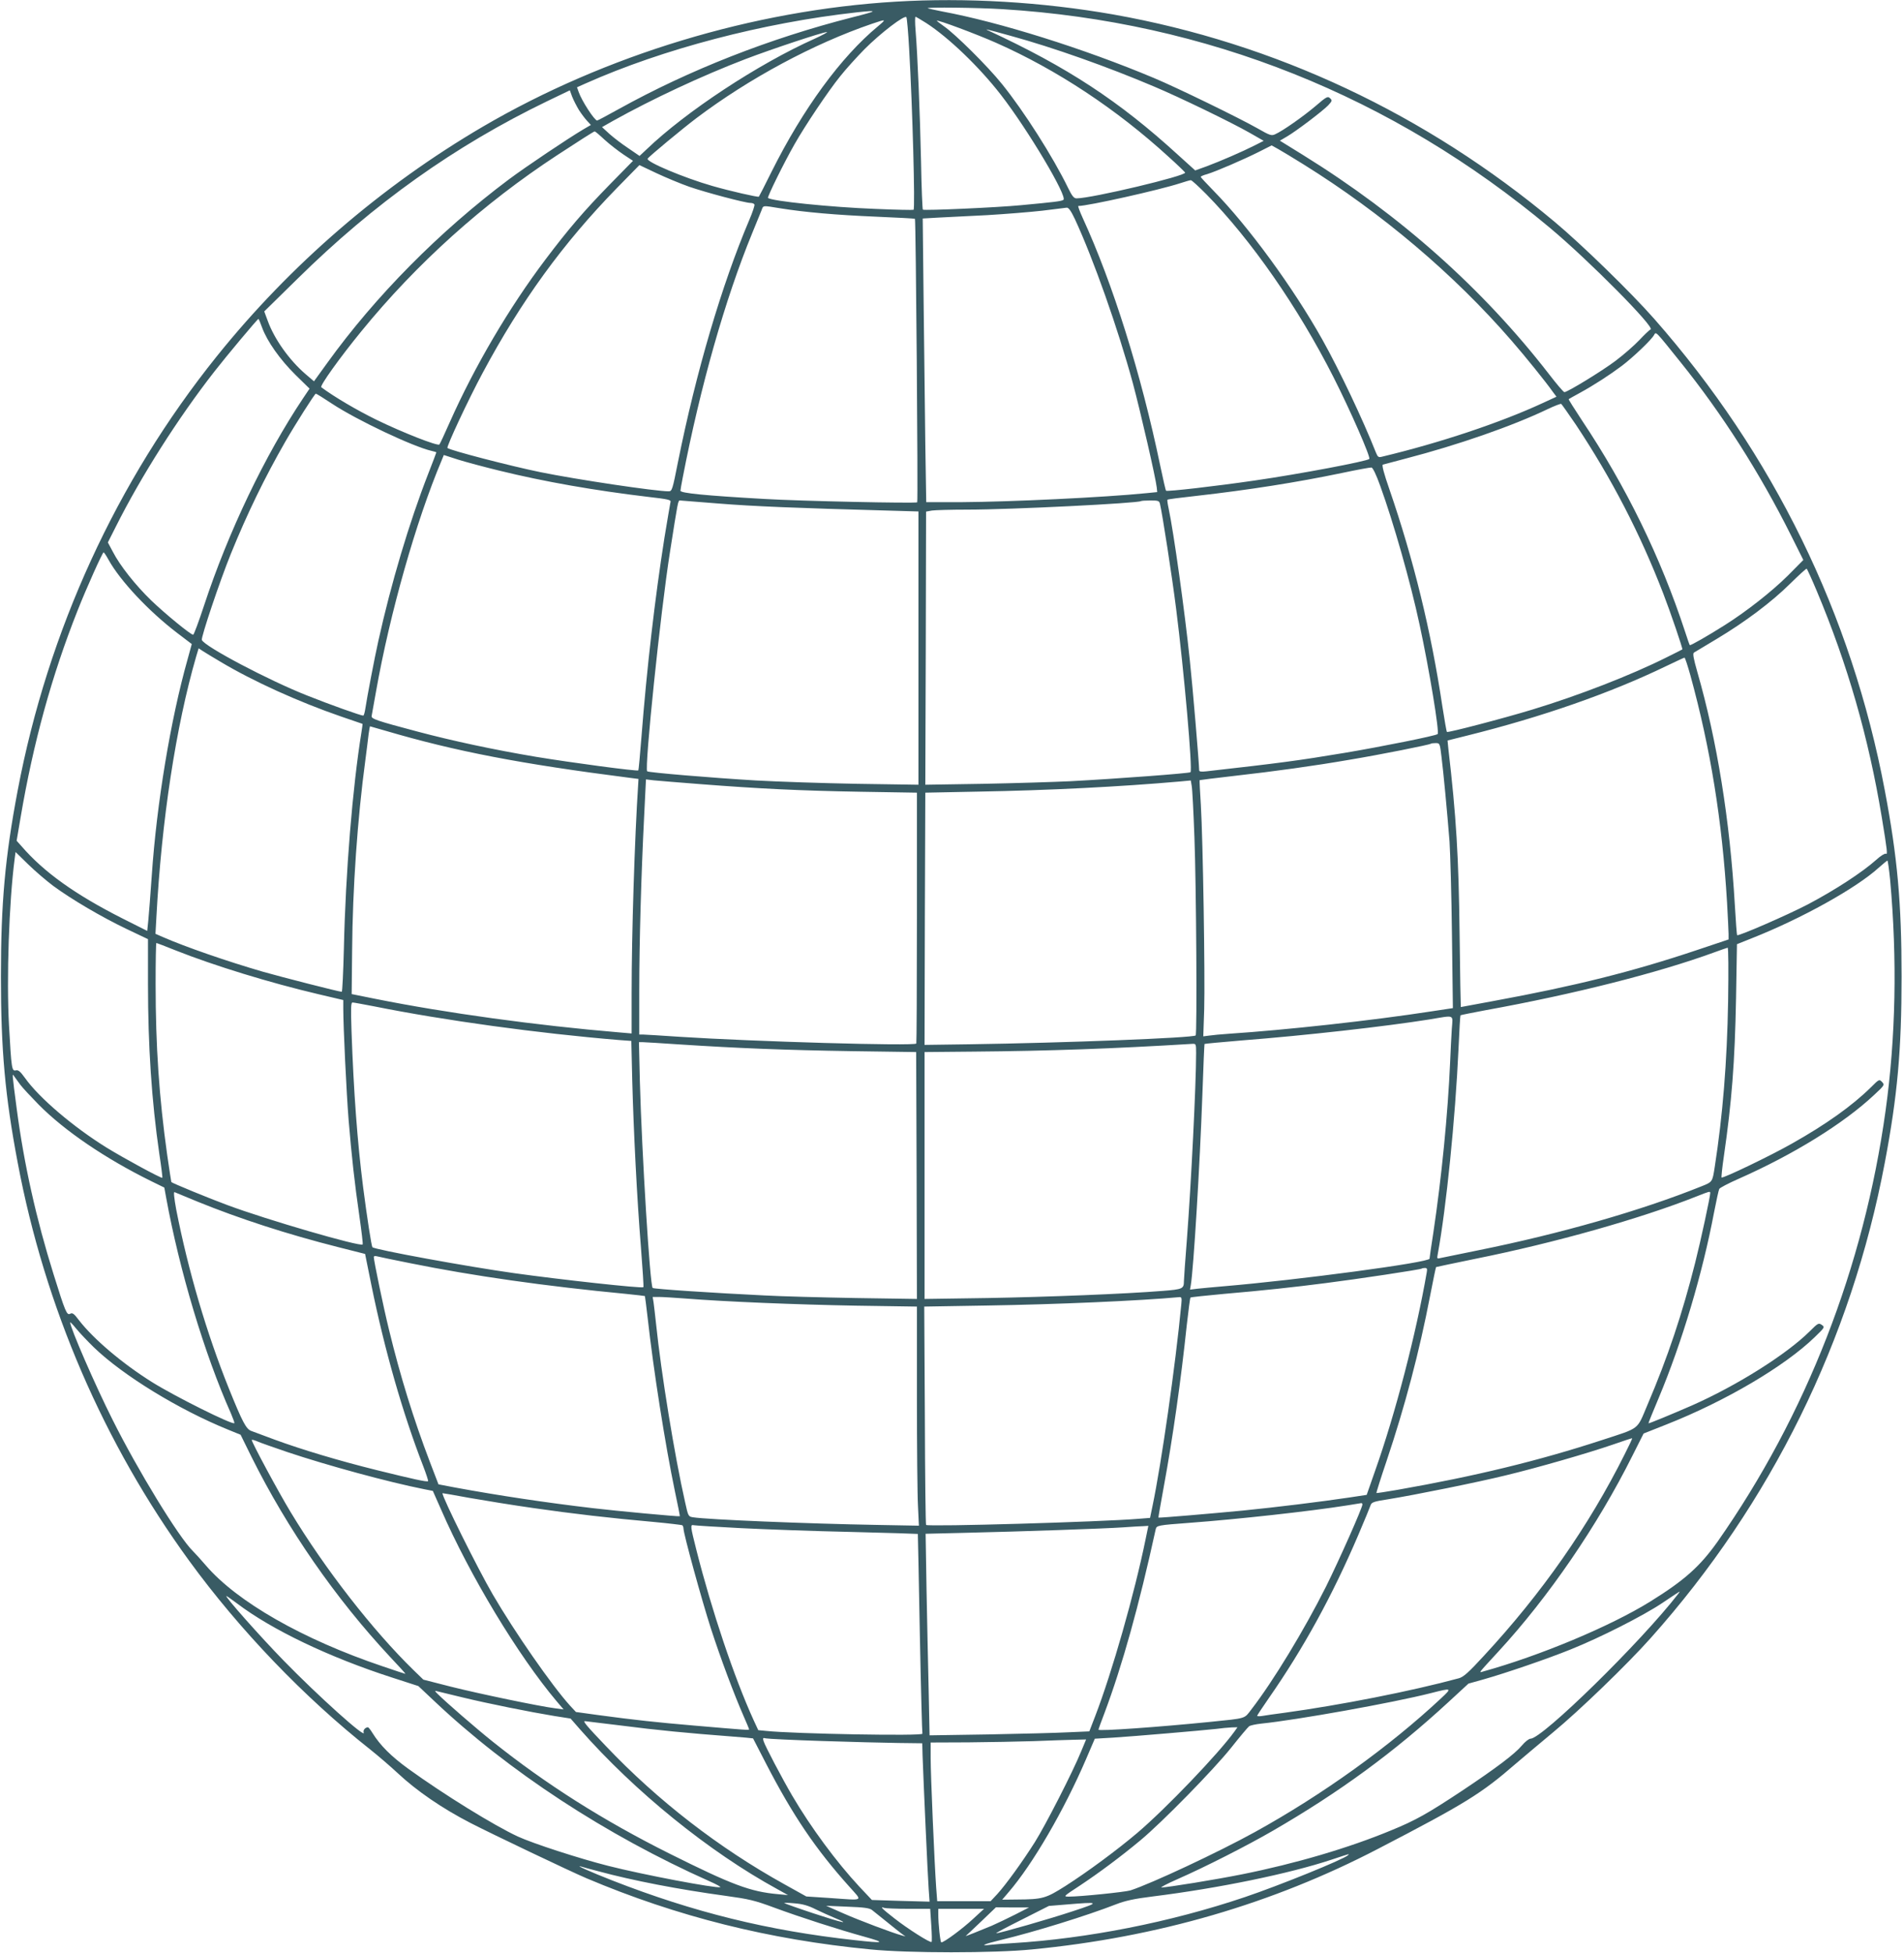 <svg width="468" height="480" viewBox="0 0 468 480" fill="none" xmlns="http://www.w3.org/2000/svg">
<g clip-path="url(#clip0_1_2)">
<path d="M220.127 0.412C185.102 2.512 148.839 13.5 118.689 31.125C93.788 45.712 71.363 65.062 53.288 87.562C28.65 118.237 11.775 155.062 4.35 194.25C1.238 210.675 0.225 221.962 0.225 240C0.225 258.037 1.238 269.325 4.35 285.75C11.025 321.188 25.5 354.75 46.501 383.588C58.913 400.613 74.776 417.15 91.013 429.975C93.038 431.588 96.038 434.175 97.726 435.75C102.414 440.138 108.639 444.413 115.689 448.05C120.939 450.75 140.289 459.975 144.189 461.625C166.427 471.038 189.077 476.7 213.94 479.1C223.352 480.038 244.278 480.038 253.69 479.1C284.403 476.138 312.791 467.888 338.779 454.35C360.229 443.213 364.054 440.85 372.566 433.463C374.441 431.85 378.567 428.4 381.754 425.738C388.167 420.45 400.054 408.975 405.754 402.562C435.305 369.45 455.03 329.4 463.28 285.75C466.392 269.325 467.405 258.037 467.405 240C467.405 221.962 466.392 210.675 463.28 194.25C455.105 150.938 435.867 111.637 406.617 78.375C400.992 71.963 388.729 60.038 382.129 54.525C350.441 28.012 313.391 10.613 273.678 3.562C256.09 0.487 237.49 -0.638 220.127 0.412ZM246.378 2.25C296.516 5.325 342.304 23.625 381.004 56.025C390.642 64.088 406.879 80.513 405.717 80.963C405.417 81.075 404.179 82.275 402.942 83.588C401.704 84.9 399.079 87.188 397.092 88.688C393.642 91.275 385.279 96.375 384.529 96.375C384.304 96.375 382.617 94.388 380.742 91.95C364.541 71.025 344.254 52.95 320.291 38.1L314.591 34.575L316.316 33.562C318.641 32.212 325.053 27.337 326.441 25.913C327.453 24.825 327.491 24.675 326.928 24.15C326.366 23.587 326.066 23.738 323.366 26.062C320.403 28.575 315.303 32.175 313.428 33C312.528 33.413 312.153 33.3 309.078 31.538C304.578 28.988 289.353 21.562 283.616 19.163C266.403 11.925 245.553 5.4 231.565 2.812C229.727 2.438 228.115 2.1 228.04 2.025C227.74 1.725 240.34 1.875 246.378 2.25ZM209.44 4.275C189.152 9.45 169.464 17.175 152.139 26.775C149.327 28.35 146.889 29.625 146.777 29.625C146.139 29.625 142.989 24.788 142.239 22.613L141.827 21.45L143.927 20.512C162.939 12.037 187.577 5.587 210.565 3.037C216.04 2.438 215.852 2.662 209.44 4.275ZM223.465 12C224.29 26.212 224.965 51.15 224.552 51.562C224.477 51.638 220.202 51.562 215.065 51.337C204.265 50.925 189.565 49.425 188.777 48.638C188.552 48.413 192.752 39.9 195.302 35.438C197.89 30.863 203.627 22.312 206.515 18.75C207.902 16.988 210.602 14.025 212.44 12.15C216.415 8.137 222.415 3.562 222.79 4.237C222.94 4.5 223.24 7.987 223.465 12ZM227.665 5.662C233.177 9.225 240.715 16.462 246.003 23.288C252.64 31.837 262.503 48.413 261.378 49.125C260.853 49.462 259.315 49.65 250.878 50.438C245.065 51 227.327 51.788 226.84 51.525C226.727 51.45 226.502 46.125 226.39 39.675C226.127 27.637 225.527 13.238 225.04 7.387C224.89 5.587 224.89 4.125 225.04 4.125C225.152 4.125 226.352 4.837 227.665 5.662ZM215.815 6.45C206.702 13.988 197.402 26.7 189.677 42.15C188.027 45.487 186.602 48.263 186.527 48.337C186.339 48.525 179.439 46.95 175.127 45.712C168.077 43.688 158.739 39.75 159.189 39C159.527 38.438 167.814 31.575 171.189 29.025C184.127 19.275 199.952 10.762 214.315 5.85C217.877 4.65 217.952 4.65 215.815 6.45ZM244.878 10.537C259.84 17.175 274.465 26.85 287.253 38.55C289.428 40.5 291.228 42.263 291.303 42.413C291.641 43.2 268.353 48.75 264.603 48.75C263.965 48.75 263.515 48.188 262.54 46.2C258.828 38.55 251.665 27.3 246.265 20.625C242.778 16.275 234.79 8.362 232.015 6.45C231.04 5.775 230.252 5.137 230.252 5.1C230.252 4.725 240.153 8.438 244.878 10.537ZM248.44 8.812C258.978 11.7 272.365 16.462 283.653 21.262C289.991 23.925 302.816 30.15 307.203 32.663L310.616 34.612L308.403 35.737C305.366 37.275 300.003 39.6 296.591 40.875L293.778 41.888L289.466 37.987C275.103 24.863 262.353 16.5 243.003 7.537C241.803 7.012 242.365 7.125 248.44 8.812ZM200.215 9.525C186.302 15.75 168.527 27.488 158.964 36.675L157.202 38.325L154.464 36.45C152.927 35.438 150.864 33.862 149.814 32.925L147.977 31.238L150.752 29.663C160.389 24.3 172.577 18.6 183.264 14.512C189.64 12.075 202.165 7.912 203.252 7.875C203.552 7.875 202.202 8.625 200.215 9.525ZM142.277 27C142.877 27.938 143.777 29.137 144.302 29.7L145.239 30.712L143.439 31.762C139.576 34.05 129.339 40.913 125.064 44.1C108.039 56.85 92.288 72.75 80.401 89.25L77.176 93.713L75.113 91.95C71.101 88.5 67.426 83.325 65.813 78.862L64.951 76.537L73.088 68.55C91.913 49.987 111.789 35.85 134.439 24.9L140.064 22.2L140.626 23.738C140.964 24.6 141.714 26.062 142.277 27ZM148.614 34.35C149.889 35.513 151.989 37.125 153.264 37.987L155.589 39.525L149.889 45.337C143.514 51.862 139.726 56.288 134.064 63.788C125.139 75.6 116.626 90.112 110.589 103.688C109.314 106.575 108.151 109.087 108.001 109.237C107.589 109.688 98.963 106.312 92.439 103.125C87.638 100.762 82.201 97.575 78.976 95.175C78.526 94.875 83.551 87.862 88.763 81.487C102.414 64.725 118.801 50.025 136.951 38.138C142.164 34.725 145.914 32.325 146.177 32.288C146.252 32.25 147.377 33.188 148.614 34.35ZM320.441 40.425C339.604 52.35 357.416 67.425 371.516 83.7C374.854 87.525 380.029 93.938 381.679 96.3L382.579 97.5L379.242 99.037C368.891 103.837 354.004 108.825 339.716 112.237C338.854 112.462 338.666 112.35 338.216 111.262C334.954 103.012 329.216 90.938 325.016 83.438C317.853 70.65 306.753 55.5 298.278 46.875C296.553 45.112 295.128 43.575 295.128 43.462C295.128 43.35 295.841 43.013 296.741 42.788C298.953 42.112 305.553 39.263 309.378 37.35L312.566 35.737L314.253 36.675C315.191 37.2 317.966 38.888 320.441 40.425ZM169.427 45.9C173.439 47.288 183.152 49.875 184.464 49.875C184.877 49.875 185.327 50.025 185.439 50.25C185.552 50.438 184.989 52.163 184.164 54.075C177.377 70.088 171.114 91.35 166.652 113.512C165.302 120.337 165.189 120.75 164.364 120.75C161.139 120.75 141.751 117.862 132.751 116.025C125.439 114.525 110.551 110.663 109.989 110.1C109.689 109.8 115.089 98.25 118.614 91.688C128.101 73.95 138.376 59.812 151.614 46.237L157.164 40.575L161.364 42.562C163.689 43.65 167.289 45.15 169.427 45.9ZM296.478 47.7C307.541 58.95 319.053 75.525 327.753 92.662C331.879 100.8 336.979 112.425 336.566 112.8C336.004 113.362 319.391 116.512 308.441 118.087C298.953 119.475 286.878 120.862 286.616 120.6C286.503 120.525 285.866 117.675 285.153 114.3C280.465 91.8 273.528 69.675 266.103 53.513C265.39 51.938 264.903 50.625 265.053 50.625C267.415 50.625 285.003 46.688 290.066 45.038C291.303 44.625 292.503 44.288 292.691 44.288C292.916 44.25 294.603 45.825 296.478 47.7ZM191.74 51.188C197.815 52.163 205.502 52.837 215.29 53.25C220.502 53.475 224.852 53.7 224.89 53.775C225.115 54 225.677 123.225 225.452 123.45C225.115 123.75 196.615 123.15 187.877 122.625C173.364 121.8 167.252 121.2 167.252 120.6C167.252 120.375 167.514 118.913 167.814 117.375C172.164 94.875 178.239 73.5 184.877 57.337C185.927 54.788 186.977 52.237 187.202 51.638C187.652 50.438 187.352 50.475 191.74 51.188ZM264.228 53.888C268.765 63.675 274.803 80.775 278.44 94.125C280.39 101.4 284.066 117.413 284.328 119.812L284.441 120.938L281.816 121.2C271.39 122.25 248.403 123.337 236.365 123.413H227.665L227.44 109.237C227.365 101.438 227.177 85.763 227.027 74.4L226.802 53.7L230.702 53.475C232.84 53.362 238.203 53.1 242.628 52.875C247.053 52.612 253.128 52.125 256.128 51.788C259.128 51.413 261.865 51.075 262.203 51.038C262.653 51 263.253 51.825 264.228 53.888ZM64.426 80.513C65.663 83.888 68.813 88.35 72.601 92.1L76.088 95.513L74.476 97.912C65.138 111.862 56.063 130.837 50.175 148.762C48.863 152.737 47.663 156 47.475 156C46.876 156 40.688 150.938 37.163 147.562C33.3 143.812 29.475 139.012 27.713 135.562L26.513 133.312L28.5 129.375C34.65 117.112 43.763 102.75 52.726 91.275C55.613 87.562 63.301 78.375 63.526 78.375C63.601 78.375 64.013 79.35 64.426 80.513ZM413.029 88.95C423.267 101.663 432.492 116.1 440.217 131.55L443.255 137.625L439.43 141.487C435.455 145.425 429.23 150.3 423.942 153.637C419.854 156.225 415.467 158.737 415.354 158.55C415.279 158.512 414.754 157.012 414.192 155.25C408.192 136.95 399.717 119.587 388.767 103.2C386.929 100.425 385.504 98.138 385.579 98.1C385.654 98.025 386.892 97.35 388.317 96.562C391.804 94.65 395.629 92.175 398.629 89.925C401.367 87.862 405.979 83.475 406.579 82.312C407.067 81.487 406.804 81.188 413.029 88.95ZM81.563 99.188C87.751 103.275 101.589 109.8 106.089 110.812C106.726 110.962 107.251 111.112 107.251 111.188C107.251 111.262 106.351 113.625 105.226 116.512C100.539 128.55 96.114 143.438 93.001 157.5C92.064 161.663 90.189 171.525 89.813 174.075C89.663 175.087 89.438 175.875 89.288 175.875C88.688 175.875 81.113 173.175 75.563 170.962C66.038 167.212 50.213 158.85 49.613 157.275C49.388 156.637 54.038 142.762 56.738 136.125C60.788 126.15 65.101 117.3 70.163 108.487C72.601 104.25 77.363 96.75 77.626 96.75C77.776 96.75 79.538 97.838 81.563 99.188ZM387.342 104.362C396.154 117.637 403.129 131.1 408.829 145.875C410.517 150.225 413.667 159.45 413.517 159.6C413.479 159.637 411.717 160.538 409.654 161.55C400.992 165.9 388.054 170.925 376.692 174.375C369.304 176.625 355.879 180.112 355.654 179.887C355.541 179.775 355.054 176.962 354.529 173.587C351.754 155.025 347.441 137.475 341.516 120.262C340.166 116.4 339.604 114.262 339.904 114.188C340.129 114.112 342.679 113.438 345.566 112.688C358.279 109.387 371.779 104.7 380.442 100.538C382.092 99.75 383.592 99.188 383.742 99.263C383.892 99.375 385.504 101.663 387.342 104.362ZM122.814 115.688C133.839 118.387 145.952 120.525 159.489 122.137C164.102 122.663 164.964 122.85 164.814 123.337C164.739 123.675 164.064 127.65 163.314 132.188C160.989 146.962 159.002 163.987 157.652 181.312C157.314 185.625 156.977 189.262 156.902 189.337C156.639 189.6 140.626 187.462 131.739 186C121.239 184.237 111.151 182.062 102.676 179.812C92.476 177.112 91.201 176.663 91.351 175.95C91.426 175.612 91.913 172.875 92.439 169.875C95.814 150.788 102.264 128.062 108.526 113.212L109.089 111.825L112.576 112.95C114.489 113.55 119.101 114.788 122.814 115.688ZM339.266 119.438C342.491 128.325 346.691 143.025 348.941 153.562C351.304 164.512 353.854 179.925 353.366 180.413C352.916 180.825 339.679 183.487 330.529 185.025C319.091 186.938 314.478 187.538 296.553 189.562C295.241 189.712 294.753 189.637 294.753 189.3C294.753 187.8 293.141 168.6 292.466 162.375C291.228 150.375 288.491 130.762 287.216 124.8C286.991 123.788 286.878 122.887 286.953 122.812C287.028 122.7 290.216 122.288 294.041 121.875C306.978 120.413 318.828 118.538 329.816 116.25C333.529 115.462 336.791 114.862 337.091 114.9C337.429 114.9 338.291 116.7 339.266 119.438ZM176.627 123.75C184.952 124.425 195.865 124.875 217.99 125.475L225.752 125.7V159.3V192.862L210.677 192.637C202.352 192.487 191.177 192.112 185.814 191.812C175.014 191.175 159.377 189.862 159.077 189.562C158.364 188.887 162.377 150.188 164.664 135.75C166.652 123.112 166.652 123 167.139 123C167.289 123 171.564 123.337 176.627 123.75ZM285.116 123.825C285.678 126.112 288.116 141.825 289.091 149.625C291.041 165 293.178 189.262 292.616 189.788C292.316 190.05 275.065 191.362 263.028 192C259.09 192.188 249.453 192.487 241.653 192.637L227.44 192.862L227.552 159.3L227.627 125.737L229.052 125.475C229.802 125.362 233.74 125.25 237.753 125.25C248.515 125.25 279.903 123.675 280.465 123.15C280.54 123.075 281.591 123 282.791 123C284.703 123 284.928 123.075 285.116 123.825ZM26.663 137.55C29.55 142.762 36.563 150.225 43.538 155.55L47.138 158.288L46.088 162.112C41.925 176.887 38.513 197.475 37.313 215.062C36.975 219.788 36.6 224.85 36.45 226.238L36.188 228.787L30 225.675C18.525 219.862 10.8 214.35 5.325 208.012L4.088 206.625L5.063 200.887C8.175 182.587 12.675 166.163 19.088 150C21.263 144.487 25.2 135.75 25.463 135.75C25.575 135.75 26.138 136.575 26.663 137.55ZM446.555 145.237C454.13 163.275 459.305 181.275 462.53 200.812C463.917 209.212 463.992 210.112 463.542 209.812C463.317 209.7 462.23 210.337 461.18 211.312C457.73 214.387 451.13 218.7 444.38 222.262C439.355 224.887 427.28 230.137 426.98 229.837C426.905 229.762 426.642 226.387 426.417 222.375C425.217 201.675 422.029 181.875 417.192 165.112C416.254 161.812 416.029 160.612 416.367 160.387C416.629 160.237 419.142 158.7 421.992 157.012C429.005 152.812 435.492 147.938 440.03 143.438C442.13 141.375 443.93 139.725 444.08 139.762C444.192 139.837 445.317 142.275 446.555 145.237ZM54.188 162.637C62.288 167.475 73.501 172.538 83.851 176.1C86.701 177.075 89.101 177.9 89.101 177.9C89.138 177.938 89.026 178.875 88.838 180C86.663 193.462 84.938 214.387 84.526 233.062C84.376 238.95 84.151 243.75 84.001 243.75C83.363 243.75 69.451 240.188 64.688 238.837C55.876 236.287 45.488 232.688 40.013 230.287L38.213 229.5L38.438 225.488C39.713 201.562 43.238 178.538 48.225 161.325L48.825 159.337L49.8 159.975C50.363 160.35 52.35 161.55 54.188 162.637ZM415.504 166.012C420.454 184.05 423.305 201.712 424.505 221.812C424.692 225.3 424.88 228.787 424.88 229.537V230.887L416.929 233.55C401.254 238.8 387.154 242.325 367.166 246C362.779 246.825 359.104 247.5 359.066 247.5C359.029 247.5 358.879 239.438 358.766 229.575C358.541 210.487 357.941 200.625 355.991 183.9L355.804 181.987L360.604 180.788C379.017 176.212 395.854 170.325 409.504 163.725C411.867 162.6 413.929 161.625 414.042 161.625C414.192 161.625 414.829 163.612 415.504 166.012ZM94.726 179.587C112.089 184.688 127.914 187.725 154.877 191.175L156.939 191.438L156.864 192.75C156.002 205.725 155.252 229.65 155.252 244.087V253.988L152.177 253.725C131.964 252.037 109.426 248.925 92.401 245.512L86.438 244.312L86.551 233.625C86.663 218.325 87.863 201.225 89.813 186.75C90.114 184.387 90.489 181.538 90.601 180.45C90.751 179.4 90.901 178.5 90.939 178.5C90.976 178.5 92.701 178.987 94.726 179.587ZM354.304 185.887C354.791 189.712 355.691 199.275 356.291 206.812C356.479 209.7 356.779 220.087 356.891 229.912L357.116 247.762L351.904 248.55C337.091 250.837 316.166 253.125 302.066 254.062C300.228 254.175 298.016 254.4 297.228 254.512L295.766 254.7L295.991 248.025C296.216 240.188 295.691 206.512 295.166 197.812C294.941 194.512 294.828 191.812 294.866 191.737C294.941 191.7 298.766 191.212 303.378 190.688C313.353 189.562 322.878 188.25 331.766 186.712C339.004 185.512 351.454 183.038 351.716 182.775C351.791 182.7 352.316 182.625 352.879 182.625C353.891 182.625 353.929 182.7 354.304 185.887ZM172.127 192.712C186.639 193.837 196.465 194.325 211.615 194.587L225.377 194.812V225.525C225.377 242.4 225.302 256.312 225.227 256.462C224.815 257.137 185.027 255.975 167.102 254.812C162.564 254.512 158.477 254.25 157.989 254.25H157.127V243.45C157.127 231.6 157.614 214.8 158.327 200.663L158.777 191.55L160.652 191.775C161.702 191.887 166.877 192.3 172.127 192.712ZM293.591 205.875C294.041 217.725 294.266 254.1 293.891 254.475C293.291 255.075 261.715 256.312 238.203 256.65L227.252 256.8L227.327 225.787L227.44 194.812L240.565 194.55C257.665 194.25 275.44 193.35 289.878 192.075L292.691 191.812L292.916 193.125C293.066 193.837 293.366 199.575 293.591 205.875ZM13.088 217.725C17.625 221.062 25.05 225.412 31.013 228.262L36.375 230.812V241.875C36.375 257.062 37.275 270.6 39.15 283.5C39.638 286.688 39.975 289.387 39.9 289.462C39.713 289.688 30.45 284.662 26.25 282.075C18.075 277.012 9.638 269.85 6.15 264.938C4.988 263.325 4.5 262.912 3.9 263.062C2.888 263.287 2.813 262.688 2.213 252C1.575 240.525 2.213 221.737 3.6 211.087L3.825 209.4L6.938 212.438C8.663 214.125 11.438 216.487 13.088 217.725ZM464.592 216.262C466.355 235.8 465.98 254.925 463.467 273C458.142 311.4 443.967 347.775 422.217 378.825C417.867 384.975 414.042 388.388 405.642 393.6C395.779 399.713 378.454 406.95 364.504 410.812C363.454 411.113 363.154 411.488 368.366 405.825C380.629 392.513 392.704 374.888 401.254 357.75L403.992 352.312L409.579 350.1C424.13 344.363 438.68 335.775 446.03 328.65C448.542 326.212 448.58 326.175 447.792 325.613C447.005 325.087 446.855 325.163 444.83 327.188C439.13 332.85 426.98 340.5 415.879 345.413C411.154 347.475 405.267 349.913 405.192 349.8C405.154 349.725 406.279 346.95 407.704 343.575C413.442 329.887 418.467 313.012 421.317 297.938C421.88 295.05 422.442 292.462 422.592 292.2C422.705 291.938 424.842 290.812 427.317 289.725C440.817 283.762 453.192 276.113 460.655 269.1C463.205 266.738 463.28 266.625 462.605 265.912C461.93 265.2 461.892 265.2 459.83 267.262C455.255 271.762 448.842 276.337 440.442 281.062C435.23 284.025 423.455 289.688 423.154 289.387C423.08 289.312 423.305 286.988 423.717 284.212C425.667 270.75 426.417 261.15 426.717 245.325L426.942 232.05L430.505 230.625C442.767 225.787 456.267 218.288 461.817 213.225C462.867 212.288 463.805 211.538 463.917 211.5C464.03 211.5 464.33 213.637 464.592 216.262ZM43.2 233.587C52.651 237.337 66.338 241.537 78.301 244.35L84.376 245.775V247.875C84.376 252.412 85.163 268.725 85.688 275.25C86.438 284.25 87.151 290.738 88.351 298.988C88.876 302.663 89.251 305.775 89.138 305.85C88.538 306.45 65.551 299.775 55.913 296.175C51.526 294.562 42.413 290.812 42.113 290.512C42.075 290.438 41.625 287.475 41.1 283.875C39.113 269.738 38.25 257.1 38.25 241.837C38.25 236.287 38.325 231.75 38.438 231.75C38.513 231.75 40.688 232.575 43.2 233.587ZM424.767 246.075C424.505 261.037 423.455 274.087 421.467 286.875C420.904 290.475 420.942 290.475 418.204 291.562C403.392 297.525 383.479 303.225 363.379 307.275C358.729 308.212 354.529 309.075 354.041 309.188C353.216 309.413 353.179 309.337 353.404 308.175C355.466 297 357.716 274.95 358.504 257.662C358.691 253.238 358.916 249.562 358.991 249.525C359.066 249.45 361.916 248.887 365.291 248.25C386.667 244.387 407.592 239.1 421.317 234.075C422.967 233.475 424.467 232.95 424.655 232.912C424.842 232.912 424.88 238.387 424.767 246.075ZM91.876 247.312C109.239 250.8 132.226 253.95 152.102 255.6L155.177 255.825L155.402 265.462C155.739 278.137 156.564 294.525 157.539 306.525C157.952 311.85 158.252 316.275 158.139 316.35C157.802 316.688 137.926 314.512 126.376 312.9C115.089 311.325 92.101 307.125 91.538 306.525C91.314 306.3 90.226 299.288 89.251 291.75C87.826 280.575 86.926 268.275 86.401 253.387C86.213 247.613 86.251 246.375 86.663 246.375C86.963 246.375 89.288 246.825 91.876 247.312ZM356.854 252.825C356.741 254.55 356.554 258.225 356.441 261C355.879 273.825 354.341 289.387 352.316 302.925C351.791 306.262 351.379 309.15 351.379 309.337C351.379 310.275 319.016 314.587 300.753 316.125C298.166 316.35 295.278 316.613 294.303 316.725L292.503 316.95L292.691 315.863C293.366 312.038 294.941 286.087 295.541 269.062C295.766 262.238 296.028 256.613 296.066 256.575C296.141 256.5 300.228 256.125 305.141 255.712C321.003 254.475 340.579 252.262 351.379 250.537C357.716 249.488 357.116 249.225 356.854 252.825ZM167.064 256.688C181.502 257.625 192.865 258.075 209.252 258.337L225.19 258.562L225.302 288.9L225.377 319.238L210.302 319.012C201.977 318.863 191.89 318.6 187.877 318.375C175.464 317.775 160.689 316.8 160.427 316.538C159.752 315.938 157.764 283.425 157.277 265.762L157.052 256.125H157.914C158.402 256.125 162.527 256.387 167.064 256.688ZM294.003 258.825C294.003 266.55 292.766 291.15 291.753 304.387C291.341 309.6 291.003 314.325 291.003 314.887C291.003 316.725 290.666 316.875 285.903 317.25C276.64 318 257.665 318.75 242.74 319.012L227.252 319.238V288.9V258.562L239.365 258.45C257.628 258.3 273.528 257.738 293.178 256.537C293.966 256.5 294.003 256.65 294.003 258.825ZM4.988 266.587C5.55 267.337 7.575 269.512 9.488 271.462C15.863 277.912 25.838 284.7 37.163 290.288L40.388 291.863L40.838 294.337C44.1 312.225 50.251 332.775 56.776 347.4C57.301 348.637 57.676 349.688 57.601 349.762C57.151 350.25 43.013 343.2 37.425 339.712C30.113 335.137 23.025 329.137 19.425 324.488C18.188 322.837 17.813 322.575 17.25 322.875C16.425 323.325 16.05 322.425 13.163 313.163C8.925 299.625 5.925 286.238 4.125 272.625C2.925 263.512 2.963 263.7 3.488 264.525C3.75 264.9 4.425 265.837 4.988 266.587ZM48.526 295.312C58.838 299.512 70.613 303.337 83.213 306.525L89.739 308.175L91.314 315.975C94.538 331.8 99.001 347.4 104.026 360.338C104.776 362.287 105.301 363.938 105.226 364.013C104.964 364.275 101.589 363.525 92.626 361.312C83.251 358.988 74.138 356.25 67.501 353.812C64.913 352.838 62.326 351.9 61.763 351.675C60.488 351.225 59.551 349.387 56.288 341.325C50.776 327.637 46.238 312.188 43.313 297.262C42.788 294.375 42.638 292.875 42.9 292.988C43.126 293.1 45.675 294.15 48.526 295.312ZM420.379 293.175C420.379 294.075 418.017 305.025 416.667 310.35C413.517 322.837 409.954 333.525 404.929 345.3C402.267 351.562 403.279 350.812 393.754 353.925C378.154 359.025 362.704 362.775 343.504 366.15C340.729 366.638 338.404 366.975 338.329 366.938C338.254 366.863 339.379 363.3 340.841 358.988C345.341 345.6 348.866 332.25 351.529 318.413C352.279 314.587 352.916 311.438 352.991 311.4C353.029 311.363 357.379 310.462 362.629 309.375C382.242 305.438 403.317 299.475 417.004 294.038C420.117 292.8 420.379 292.725 420.379 293.175ZM100.876 310.462C116.289 313.575 133.914 316.087 153.939 318C156.414 318.262 158.477 318.488 158.514 318.525C158.552 318.562 158.852 320.962 159.189 323.85C160.614 336.712 163.502 355.05 165.902 366.562C166.614 369.863 167.139 372.6 167.102 372.638C166.989 372.787 151.352 371.325 145.689 370.65C134.176 369.3 122.476 367.537 111.901 365.588L107.776 364.8L105.676 359.325C101.626 348.712 98.364 338.137 95.626 326.85C94.239 321.225 91.876 309.825 91.876 308.925C91.876 308.7 92.213 308.625 92.739 308.775C93.189 308.887 96.864 309.675 100.876 310.462ZM350.704 312.637C348.079 327.825 342.979 347.438 337.991 361.5L335.929 367.388L331.729 368.025C324.716 369.075 313.728 370.425 305.441 371.25C298.016 371.963 284.891 373.088 284.741 372.975C284.703 372.938 285.266 369.713 285.978 365.812C288.303 353.213 290.291 339.113 291.716 325.575C292.128 322.012 292.503 319.012 292.616 318.9C292.691 318.788 296.403 318.413 300.791 318C310.428 317.175 318.041 316.35 325.878 315.337C333.379 314.4 349.279 312 349.466 311.775C349.541 311.7 349.916 311.625 350.254 311.625C350.741 311.625 350.854 311.85 350.704 312.637ZM168.377 319.125C178.202 319.913 195.752 320.625 210.302 320.887L225.377 321.113V343.275C225.377 355.463 225.49 367.575 225.64 370.2L225.865 374.963L215.59 374.775C198.415 374.475 173.889 373.463 170.364 372.9C169.202 372.713 169.164 372.675 168.414 369.263C165.827 357.9 162.489 337.35 161.252 325.312C161.027 323.25 160.764 320.925 160.652 320.137L160.427 318.75H162.077C162.939 318.75 165.789 318.938 168.377 319.125ZM290.366 320.512C288.941 335.512 285.453 359.775 283.278 370.162L282.678 373.05L279.79 373.275C270.79 374.025 228.115 375.263 227.627 374.775C227.515 374.662 227.365 362.55 227.327 347.85L227.177 321.113L242.853 320.85C259.465 320.587 280.278 319.688 289.916 318.788C290.441 318.75 290.516 319.05 290.366 320.512ZM23.1 331.163C30.263 338.062 43.988 346.462 56.101 351.375L59.138 352.613L61.838 358.088C70.651 375.787 82.463 392.812 95.851 407.175C98.026 409.463 99.751 411.375 99.639 411.375C99.564 411.375 97.051 410.55 94.088 409.538C74.401 402.9 58.276 393.675 50.588 384.713C49.463 383.4 48.038 381.825 47.401 381.188C43.913 377.775 33.825 361.275 27.638 348.863C23.438 340.538 17.25 326.288 17.25 325.012C17.25 324.825 17.888 325.5 18.713 326.512C19.5 327.488 21.488 329.587 23.1 331.163ZM399.342 357.412C390.529 375.037 379.017 391.538 364.729 406.95C360.979 411.038 359.704 412.163 358.579 412.463C346.841 415.65 329.403 419.063 315.753 420.938C313.391 421.238 310.878 421.613 310.241 421.725C309.566 421.838 309.003 421.8 309.003 421.688C309.003 421.575 310.316 419.588 311.928 417.263C320.366 405.15 327.491 392.175 333.866 377.25C335.404 373.65 336.754 370.35 336.904 369.9C337.129 369.225 337.691 369 341.179 368.475C347.704 367.425 363.266 364.275 369.979 362.625C377.967 360.713 390.379 357.113 396.379 355.05C398.967 354.15 401.104 353.438 401.179 353.475C401.254 353.513 400.429 355.275 399.342 357.412ZM70.688 356.888C80.438 360.15 95.401 364.238 104.289 366L106.389 366.412L108.414 370.988C115.501 387.263 127.351 406.875 136.801 418.088L138.526 420.113L136.501 419.85C132.789 419.4 117.676 416.25 110.814 414.525L104.064 412.8L101.701 410.513C91.614 400.688 79.838 385.538 71.438 371.625C68.476 366.75 61.876 354.488 61.876 353.888C61.876 353.775 62.513 353.925 63.301 354.263C64.051 354.6 67.388 355.763 70.688 356.888ZM131.251 370.65C140.889 372.037 149.927 373.088 160.877 374.062C164.477 374.4 167.552 374.775 167.702 374.85C167.852 374.963 168.002 375.338 168.002 375.675C168.002 376.95 172.502 393.3 174.752 400.275C177.152 407.663 180.489 416.55 182.777 421.763C183.527 423.45 184.127 424.913 184.127 425.025C184.127 425.25 183.302 425.175 170.627 424.088C161.439 423.3 156.152 422.738 147.002 421.5L141.564 420.75L140.101 419.175C135.676 414.3 126.451 401.025 121.126 391.875C117.376 385.425 108.751 368.062 108.751 366.975C108.751 366.938 111.751 367.463 115.426 368.138C119.064 368.775 126.189 369.938 131.251 370.65ZM334.879 369.75C334.879 370.575 329.104 383.55 325.916 389.963C320.628 400.5 312.978 413.138 307.616 420.075C305.778 422.475 306.566 422.25 297.378 423.188C285.078 424.425 270.003 425.513 270.003 425.1C270.003 424.988 270.64 423.15 271.465 421.05C275.853 409.35 279.94 394.725 284.066 375.863C284.291 374.888 284.516 374.85 292.503 374.25C304.128 373.388 321.903 371.438 331.129 369.975C332.891 369.675 334.429 369.45 334.616 369.412C334.766 369.412 334.879 369.562 334.879 369.75ZM182.064 375.562C188.065 375.863 200.29 376.312 209.215 376.5C218.177 376.725 225.565 376.95 225.602 376.988C225.602 377.025 225.865 388.013 226.09 401.438C226.352 414.825 226.652 425.925 226.727 426.075C227.102 426.713 194.965 426.113 188.327 425.4L186.377 425.213L185.214 422.7C180.452 412.238 174.939 395.812 171.189 381C169.689 375.075 169.614 374.625 170.552 374.85C170.889 374.925 176.102 375.263 182.064 375.562ZM281.591 378.263C278.853 391.688 273.303 411.113 269.215 421.725L267.753 425.513L262.578 425.738C259.765 425.888 250.915 426.113 242.965 426.263L228.49 426.488L228.265 415.463C228.115 409.388 227.89 398.25 227.74 390.713L227.515 376.95L236.853 376.725C251.478 376.388 271.69 375.675 276.003 375.375C278.178 375.225 280.465 375.075 281.103 375.075L282.265 375L281.591 378.263ZM412.467 391.763C403.317 403.575 379.129 427.275 376.204 427.313C375.791 427.313 374.854 428.063 374.066 429C372.341 431.063 367.766 434.513 359.441 440.063C350.891 445.725 347.966 447.375 342.004 449.813C331.541 454.163 318.378 458.025 305.253 460.65C298.916 461.925 286.916 463.875 285.491 463.875C285.116 463.875 286.916 462.938 289.466 461.813C296.216 458.85 306.528 453.6 312.753 450C329.291 440.438 342.641 430.65 356.066 418.275L360.941 413.775L364.691 412.725C370.241 411.15 380.517 407.625 386.067 405.375C393.379 402.45 403.917 397.088 408.567 393.975C410.854 392.438 412.767 391.163 412.842 391.163C412.917 391.125 412.729 391.425 412.467 391.763ZM58.238 394.05C66.788 400.538 80.888 407.288 96.338 412.275L102.826 414.375L106.651 417.975C124.951 435.3 148.952 451.013 174.452 462.375C176.064 463.088 177.227 463.725 177.039 463.8C175.989 464.138 157.952 460.725 149.439 458.55C142.352 456.75 131.026 453.075 127.276 451.35C121.389 448.613 109.164 441.075 100.351 434.7C96.114 431.625 93.451 428.963 91.538 425.888C91.088 425.138 90.564 424.5 90.451 424.5C89.739 424.538 89.176 425.25 89.401 425.813C90.001 427.425 78.151 416.775 69.751 408.15C63.938 402.188 55.126 392.25 55.651 392.25C55.763 392.25 56.926 393.075 58.238 394.05ZM354.229 417.375C341.516 429.263 325.091 441.075 308.441 450.263C299.478 455.213 282.978 462.938 277.878 464.588C276.565 465 265.54 466.125 262.765 466.125C261.303 466.125 261.34 466.088 265.353 463.463C270.115 460.313 275.59 456.225 280.315 452.288C285.603 447.9 298.278 434.963 302.591 429.563C304.728 426.863 306.716 424.5 307.016 424.275C307.278 424.05 308.628 423.75 310.053 423.6C318.603 422.738 342.341 418.5 351.754 416.1C356.891 414.788 356.966 414.825 354.229 417.375ZM113.626 417.15C119.964 418.688 130.464 420.788 136.201 421.725L140.251 422.363L142.577 425.025C156.077 440.363 174.264 455.1 191.065 464.288L193.69 465.75L191.252 465.525C184.427 464.925 179.889 463.2 164.627 455.588C148.202 447.375 134.176 438.488 121.089 428.025C116.964 424.725 109.614 418.35 107.626 416.363C106.801 415.538 106.764 415.463 107.439 415.65C107.851 415.763 110.626 416.438 113.626 417.15ZM152.739 424.088C161.402 425.213 169.277 425.963 179.627 426.75C182.627 426.975 185.064 427.2 185.102 427.238C185.102 427.275 186.564 430.088 188.327 433.5C194.89 446.175 200.477 454.463 208.84 463.763C212.027 467.363 212.59 467.063 203.927 466.463L198.19 466.088L192.865 463.125C176.702 454.163 161.702 442.575 148.877 429.075C144.152 424.125 143.214 423 143.777 423C143.927 423 147.939 423.488 152.739 424.088ZM303.453 425.513C299.516 430.988 286.541 444.525 279.565 450.45C274.615 454.65 267.303 460.05 261.903 463.5C257.028 466.575 256.353 466.8 249.828 466.838L246.34 466.875L247.878 465.075C253.84 458.175 261.565 444.863 266.965 432.3L269.103 427.313L273.603 427.05C278.965 426.713 295.466 425.288 298.878 424.913C300.228 424.725 301.953 424.575 302.741 424.538L304.166 424.5L303.453 425.513ZM201.94 427.875C208.952 428.1 217.39 428.325 220.69 428.363L226.69 428.438L226.765 431.438C226.99 437.85 228.04 461.213 228.265 464.213L228.49 467.363L221.402 467.175L214.315 466.95L211.202 463.65C205.652 457.688 199.315 449.138 194.74 441.338C192.302 437.175 188.027 429.075 187.689 427.913C187.464 427.125 187.502 427.05 188.289 427.238C188.777 427.35 194.927 427.65 201.94 427.875ZM265.765 430.388C263.74 435.375 257.028 448.5 254.365 452.738C251.253 457.65 247.278 463.125 245.14 465.488L243.49 467.25H236.928H230.365L230.102 463.763C229.69 457.988 228.752 436.2 228.752 432.075V428.25L238.053 428.213C243.153 428.175 250.353 428.025 254.065 427.913C257.778 427.763 262.203 427.613 263.89 427.575L266.965 427.5L265.765 430.388ZM331.316 455.963C330.266 456.975 314.366 463.425 306.003 466.238C287.703 472.425 267.265 476.438 248.815 477.563C246.753 477.675 244.315 477.863 243.378 477.975C240.678 478.313 241.84 477.788 246.04 476.775C254.29 474.788 267.04 470.85 274.353 468C276.565 467.138 278.778 466.65 283.316 466.088C299.553 464.063 316.878 460.5 327.378 457.013C332.029 455.475 331.729 455.55 331.316 455.963ZM147.114 459.9C155.552 462.188 166.839 464.363 178.389 465.938C184.089 466.725 185.439 467.025 190.39 468.863C196.802 471.225 205.877 474.15 212.627 476.025C217.877 477.488 217.39 477.638 210.002 476.813C188.815 474.488 170.552 469.988 150.489 462.15C145.314 460.125 140.814 458.138 142.989 458.775C143.327 458.888 145.202 459.413 147.114 459.9ZM200.552 469.275C201.94 469.95 204.04 470.888 205.202 471.375C209.402 473.1 206.927 472.538 199.99 470.25C196.127 468.975 192.865 467.813 192.752 467.7C192.64 467.625 193.802 467.625 195.302 467.775C197.29 467.925 198.715 468.338 200.552 469.275ZM263.778 469.688C258.04 471.6 245.74 475.125 244.878 475.125C244.615 475.125 247.465 473.625 251.14 471.788L257.815 468.413L261.94 468.075C270.415 467.363 270.528 467.475 263.778 469.688ZM214.352 469.425C214.802 469.8 216.415 471.075 217.952 472.313C219.452 473.55 221.14 474.863 221.627 475.238L222.565 475.913L221.627 475.65C219.49 475.088 211.127 471.938 207.227 470.213L203.065 468.375L208.315 468.6C212.402 468.75 213.752 468.938 214.352 469.425ZM223.277 469.125H228.64L228.902 473.1C229.052 475.313 229.09 477.188 228.977 477.263C228.677 477.563 223.165 474.075 219.865 471.488C216.827 469.125 216.152 468.45 217.352 468.9C217.69 469.013 220.352 469.125 223.277 469.125ZM249.565 470.513C247.728 471.45 245.103 472.688 243.753 473.288C240.79 474.525 237.115 475.988 237.378 475.8C237.49 475.725 239.178 474.113 241.203 472.2L244.803 468.75L248.89 468.788H252.94L249.565 470.513ZM239.103 471.675C236.553 474.038 232.052 477.375 231.377 477.375C231.115 477.375 230.627 472.875 230.627 470.363V469.125H236.253H241.878L239.103 471.675Z" fill="#395B64"/>
</g>
<defs>
<clipPath id="clip0_1_2">
<rect width="467.625" height="480" fill="white"/>
</clipPath>
</defs>
</svg>
